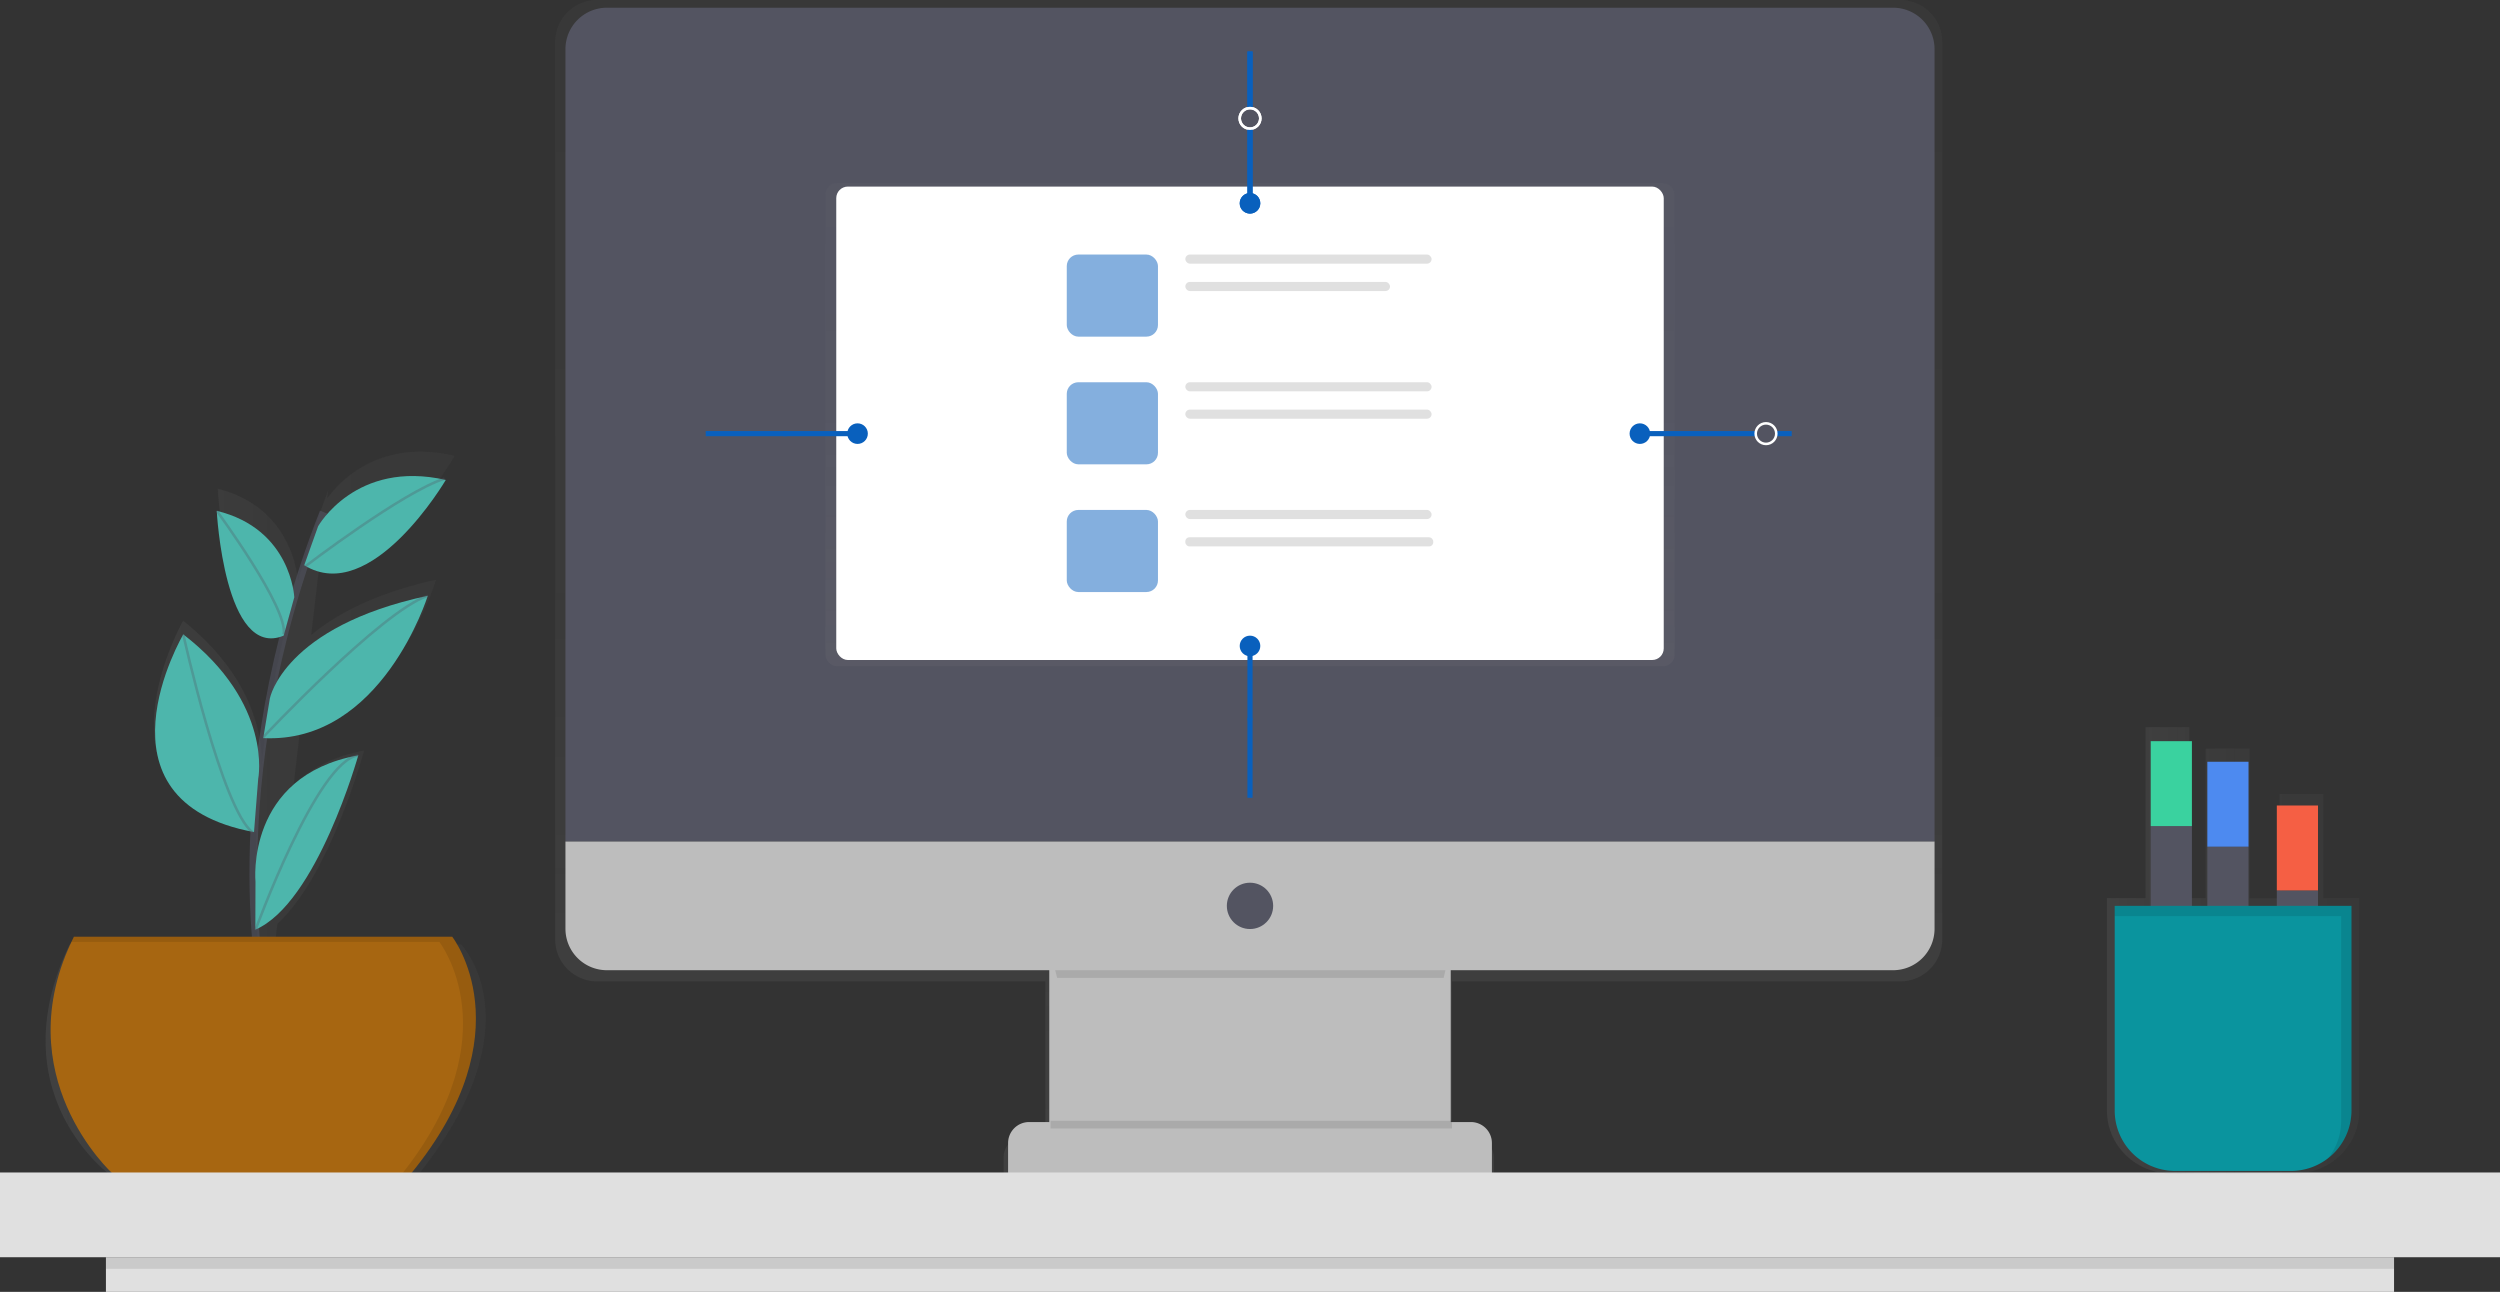 <svg xmlns="http://www.w3.org/2000/svg" xmlns:xlink="http://www.w3.org/1999/xlink" id="a622e68e-7a65-46e9-94a9-d455de519afc" data-name="Layer 1" width="971.44" height="502" viewBox="0 0 971.44 502">
  <rect x="0" y="0" width="971.44" height="502" fill="#333333" stroke="none"/>
  <defs>
    <linearGradient id="341b0e5e-a21f-44db-b85f-76180f33f0d3" x1="599.5" y1="668.05" x2="599.5" y2="199" gradientUnits="userSpaceOnUse">
      <stop offset="0" stop-color="gray" stop-opacity="0.25"/>
      <stop offset="0.54" stop-color="gray" stop-opacity="0.12"/>
      <stop offset="1" stop-color="gray" stop-opacity="0.1"/>
    </linearGradient>
    <linearGradient id="9c19d1ba-0c1d-4cca-8c15-e6f3831a5e67" x1="485.72" y1="258.88" x2="485.72" y2="71.12" xlink:href="#341b0e5e-a21f-44db-b85f-76180f33f0d3"/>
    <linearGradient id="fe76f7c7-2126-4e48-920d-21143a22d340" x1="132" y1="515" x2="303" y2="515" xlink:href="#341b0e5e-a21f-44db-b85f-76180f33f0d3"/>
    <linearGradient id="2cf89a04-5a05-413b-983a-d2bc296cbb5e" x1="933" y1="568.28" x2="1031" y2="568.28" xlink:href="#341b0e5e-a21f-44db-b85f-76180f33f0d3"/>
  </defs>
  <title>responsive</title>
  <g opacity="0.7">
    <path d="M852.69,199H346.31A16.37,16.37,0,0,0,330,215.42V563.94a16.37,16.37,0,0,0,16.31,16.42H520.47v60.16h-7.94a8.3,8.3,0,0,0-8.27,8.33v12.07h16.21v7.14H678.53v-7.14h16.21V648.85a8.3,8.3,0,0,0-8.27-8.33H679V640h-.51V580.36H852.69A16.37,16.37,0,0,0,869,563.94V215.42A16.37,16.37,0,0,0,852.69,199Z" transform="translate(-114.28 -199)" fill="url(#341b0e5e-a21f-44db-b85f-76180f33f0d3)"/>
  </g>
  <rect x="407.72" y="371" width="156" height="92" fill="#bdbdbd"/>
  <g opacity="0.1">
    <path d="M525.07,579H675.24c1.81-7.87,3.26-13,3.26-13h-157S523.11,571.11,525.07,579Z" transform="translate(-114.28 -199)"/>
  </g>
  <path d="M235.82,3h499.8a16.1,16.1,0,0,1,16.1,16.1V327a0,0,0,0,1,0,0h-532a0,0,0,0,1,0,0V19.1A16.1,16.1,0,0,1,235.82,3Z" fill="#535461"/>
  <path d="M849.9,576H350.1A16.1,16.1,0,0,1,334,559.9V526H866v33.9A16.1,16.1,0,0,1,849.9,576Z" transform="translate(-114.28 -199)" fill="#bdbdbd"/>
  <circle cx="485.72" cy="352" r="9" fill="#535461"/>
  <path d="M399.89,436H571.55a8.17,8.17,0,0,1,8.17,8.17V456a0,0,0,0,1,0,0h-188a0,0,0,0,1,0,0V444.17A8.17,8.17,0,0,1,399.89,436Z" fill="#bdbdbd"/>
  <g opacity="0.5">
    <rect x="320.72" y="71.12" width="330" height="187.76" rx="4.5" ry="4.5" fill="url(#9c19d1ba-0c1d-4cca-8c15-e6f3831a5e67)"/>
  </g>
  <rect x="324.95" y="72.5" width="321.54" height="183.96" rx="4.5" ry="4.5" fill="#fff"/>
  <g opacity="0.5">
    <rect x="414.52" y="98.91" width="35.44" height="31.9" rx="4.5" ry="4.5" fill="#0960bd"/>
  </g>
  <rect x="460.59" y="98.91" width="95.69" height="3.54" rx="1.77" ry="1.77" fill="#e0e0e0"/>
  <rect x="460.59" y="109.55" width="79.54" height="3.54" rx="1.77" ry="1.77" fill="#e0e0e0"/>
  <g opacity="0.5">
    <rect x="414.52" y="148.53" width="35.44" height="31.9" rx="4.5" ry="4.5" fill="#0960bd"/>
  </g>
  <rect x="460.59" y="148.53" width="95.69" height="3.54" rx="1.77" ry="1.77" fill="#e0e0e0"/>
  <rect x="460.59" y="159.16" width="95.69" height="3.54" rx="1.77" ry="1.77" fill="#e0e0e0"/>
  <g opacity="0.5">
    <rect x="414.52" y="198.15" width="35.44" height="31.9" rx="4.5" ry="4.5" fill="#0960bd"/>
  </g>
  <rect x="460.59" y="198.15" width="95.69" height="3.54" rx="1.77" ry="1.77" fill="#e0e0e0"/>
  <rect x="460.59" y="208.78" width="96.33" height="3.54" rx="1.59" ry="1.59" fill="#e0e0e0"/>
  <line x1="485.72" y1="42" x2="485.72" y2="20" stroke="#0960bd" stroke-miterlimit="10" stroke-width="2"/>
  <line x1="485.72" y1="79" x2="485.72" y2="50.13" stroke="#0960bd" stroke-miterlimit="10" stroke-width="2"/>
  <circle cx="485.72" cy="79" r="4" fill="#0960bd"/>
  <circle cx="485.72" cy="46" r="4" fill="none" stroke="#fff" stroke-miterlimit="10"/>
  <line x1="485.72" y1="42" x2="485.72" y2="20" stroke="#0960bd" stroke-miterlimit="10" stroke-width="2"/>
  <line x1="485.72" y1="79" x2="485.72" y2="50.13" stroke="#0960bd" stroke-miterlimit="10" stroke-width="2"/>
  <circle cx="485.72" cy="79" r="4" fill="#0960bd"/>
  <circle cx="485.72" cy="46" r="4" fill="none" stroke="#fff" stroke-miterlimit="10"/>
  <line x1="485.72" y1="279" x2="485.72" y2="310" stroke="#0960bd" stroke-miterlimit="10" stroke-width="2"/>
  <line x1="485.72" y1="251" x2="485.72" y2="279.87" stroke="#0960bd" stroke-miterlimit="10" stroke-width="2"/>
  <circle cx="485.72" cy="251" r="4" fill="#0960bd"/>
  <line x1="305.72" y1="168.5" x2="274.22" y2="168.5" stroke="#0960bd" stroke-miterlimit="10" stroke-width="2"/>
  <line x1="333.22" y1="168.5" x2="304.35" y2="168.5" stroke="#0960bd" stroke-miterlimit="10" stroke-width="2"/>
  <circle cx="333.22" cy="168.5" r="4" fill="#0960bd"/>
  <g opacity="0.1">
    <rect x="408.22" y="435.5" width="156" height="3"/>
  </g>
  <g opacity="0.7">
    <path d="M293.48,566.06H221.08l1-8.14c20.46-18.37,33.69-67.31,33.69-67.31a6.78,6.78,0,0,0-.87.18c-12,2.42-20.54,7.35-26.51,13.28l2.54-21.66c37.8-8.14,52.79-58.14,52.79-58.14-24.12,5.35-39.16,13.63-48.5,21.49l3.72-31.82c25.56,8.77,52-37.82,52-37.82l-1-.21.5-.32-.76.27c-28.25-6.09-43.35,10.06-48.25,16.77l.37-3.12q-1.12,3-2.18,5.88h0l0,.08q-3,8.13-5.49,16.06l0,0h0q-2.17,6.77-4.06,13.4l0-.06s-1.17-28.46-31.18-35.95c0,0,3.15,62.07,26.93,51.91h0c-2.2,9-4,17.66-5.56,26.07h0q-1.49,8.21-2.6,16l-.14.16.14-.12-.06.41v0h0q-1,7.07-1.7,13.78c.46-8.62-1.11-33.52-30.45-56.92,0,0-39,68.54,27.5,82,.15.13.3.26.44.38l-.1-.31.6.13.27-3.52a369.39,369.39,0,0,0,.23,44.1h0c.07,1,.14,2,.21,2.95H141.37c-27.94,57.79,15.52,89.46,15.52,89.46h120C323.49,596.66,293.48,566.06,293.48,566.06Zm-78-65.68h0v0Z" transform="translate(-114.28 -199)" fill="url(#fe76f7c7-2126-4e48-920d-21143a22d340)"/>
  </g>
  <path d="M217,588s-19-83,23-190" transform="translate(-114.28 -199)" fill="none" stroke="#535461" stroke-miterlimit="10" stroke-width="3" opacity="0.6"/>
  <path d="M143,563H290s29,37-16,92H158S116,617,143,563Z" transform="translate(-114.28 -199)" fill="#a76611"/>
  <path d="M237.89,403.5s14.61-26,49.61-18c0,0-28.93,49.26-55,33.13Z" transform="translate(-114.28 -199)" fill="#4db6ac"/>
  <path d="M228.63,431.09S227.5,404.5,198.5,397.5c0,0,3,58,26,48.5Z" transform="translate(-114.28 -199)" fill="#4db6ac"/>
  <path d="M219.15,470.36s5.35-27.86,61.35-39.86c0,0-17.86,57.62-63.93,55.31Z" transform="translate(-114.28 -199)" fill="#4db6ac"/>
  <path d="M214.61,501.63s5.89-29.13-29.11-56.13c0,0-38,64.67,27.48,76.83Z" transform="translate(-114.28 -199)" fill="#4db6ac"/>
  <path d="M213.56,541.67S209.5,500.5,253.5,492.5c0,0-16.07,57.49-40,67.74Z" transform="translate(-114.28 -199)" fill="#4db6ac"/>
  <path d="M233,419s38-29,54-34" transform="translate(-114.28 -199)" fill="none" stroke="#535461" stroke-miterlimit="10" opacity="0.3"/>
  <path d="M216.5,485.5s46-49,64-55" transform="translate(-114.28 -199)" fill="none" stroke="#535461" stroke-miterlimit="10" opacity="0.3"/>
  <path d="M198.5,397.5s28,38,26,48" transform="translate(-114.28 -199)" fill="none" stroke="#535461" stroke-miterlimit="10" opacity="0.3"/>
  <path d="M185.5,445.5s15,68,27,77" transform="translate(-114.28 -199)" fill="none" stroke="#535461" stroke-miterlimit="10" opacity="0.3"/>
  <path d="M213.5,560.5s24-66,40-68" transform="translate(-114.28 -199)" fill="none" stroke="#535461" stroke-miterlimit="10" opacity="0.3"/>
  <g opacity="0.1">
    <path d="M290,563H143c-.33.67-.65,1.34-1,2H285s28.29,36.11-14.4,90H274C319,600,290,563,290,563Z" transform="translate(-114.28 -199)"/>
  </g>
  <rect y="455.6" width="971.44" height="32.93" fill="#e0e0e0"/>
  <rect x="41.16" y="488.53" width="889.11" height="13.47" fill="#e0e0e0"/>
  <rect x="41.16" y="488.53" width="889.11" height="4.49" opacity="0.1"/>
  <line x1="690.22" y1="168.5" x2="696.22" y2="168.5" stroke="#0960bd" stroke-miterlimit="10" stroke-width="2"/>
  <line x1="637.22" y1="168.5" x2="682.1" y2="168.5" stroke="#0960bd" stroke-miterlimit="10" stroke-width="2"/>
  <circle cx="637.22" cy="168.5" r="4" fill="#0960bd"/>
  <circle cx="686.22" cy="168.5" r="4" fill="none" stroke="#fff" stroke-miterlimit="10"/>
  <g opacity="0.7">
    <path d="M1027,643.88l.1-.15q.31-.48.61-1l.11-.19q.29-.49.55-1l.09-.17c.2-.39.39-.78.56-1.19h0a23.79,23.79,0,0,0,.94-2.51l.1-.33c.09-.31.18-.62.26-.93l.1-.44q.1-.42.18-.85c0-.16.06-.32.09-.48s.09-.56.13-.85,0-.33.06-.49.06-.61.08-.92c0-.14,0-.29,0-.43,0-.45,0-.91,0-1.36V548h-13.85V507.52h-17V548H988.39V489.86h-17V548H965V481.55h-17V548H933V630.6c0,13.48,11.21,24.4,25,24.4H1006a25.19,25.19,0,0,0,20.24-10.06l0,0Q1026.61,644.41,1027,643.88Z" transform="translate(-114.28 -199)" fill="url(#2cf89a04-5a05-413b-983a-d2bc296cbb5e)"/>
  </g>
  <rect x="835.72" y="321" width="16" height="100" fill="#535461"/>
  <rect x="835.72" y="288" width="16" height="33" fill="#3ad29f"/>
  <rect x="857.72" y="329" width="16" height="100" fill="#535461"/>
  <rect x="857.72" y="296" width="16" height="33" fill="#4d8af0"/>
  <rect x="884.72" y="346" width="16" height="100" fill="#535461"/>
  <rect x="884.72" y="313" width="16" height="33" fill="#f55f44"/>
  <path d="M821.72,352h92a0,0,0,0,1,0,0v79.5a23.5,23.5,0,0,1-23.5,23.5h-45a23.5,23.5,0,0,1-23.5-23.5V352A0,0,0,0,1,821.72,352Z" fill="#0a949e"/>
  <g opacity="0.1">
    <path d="M936,551v4h88v79.5a23.39,23.39,0,0,1-5,14.49,23.45,23.45,0,0,0,9-18.49V551Z" transform="translate(-114.28 -199)"/>
  </g>
</svg>
